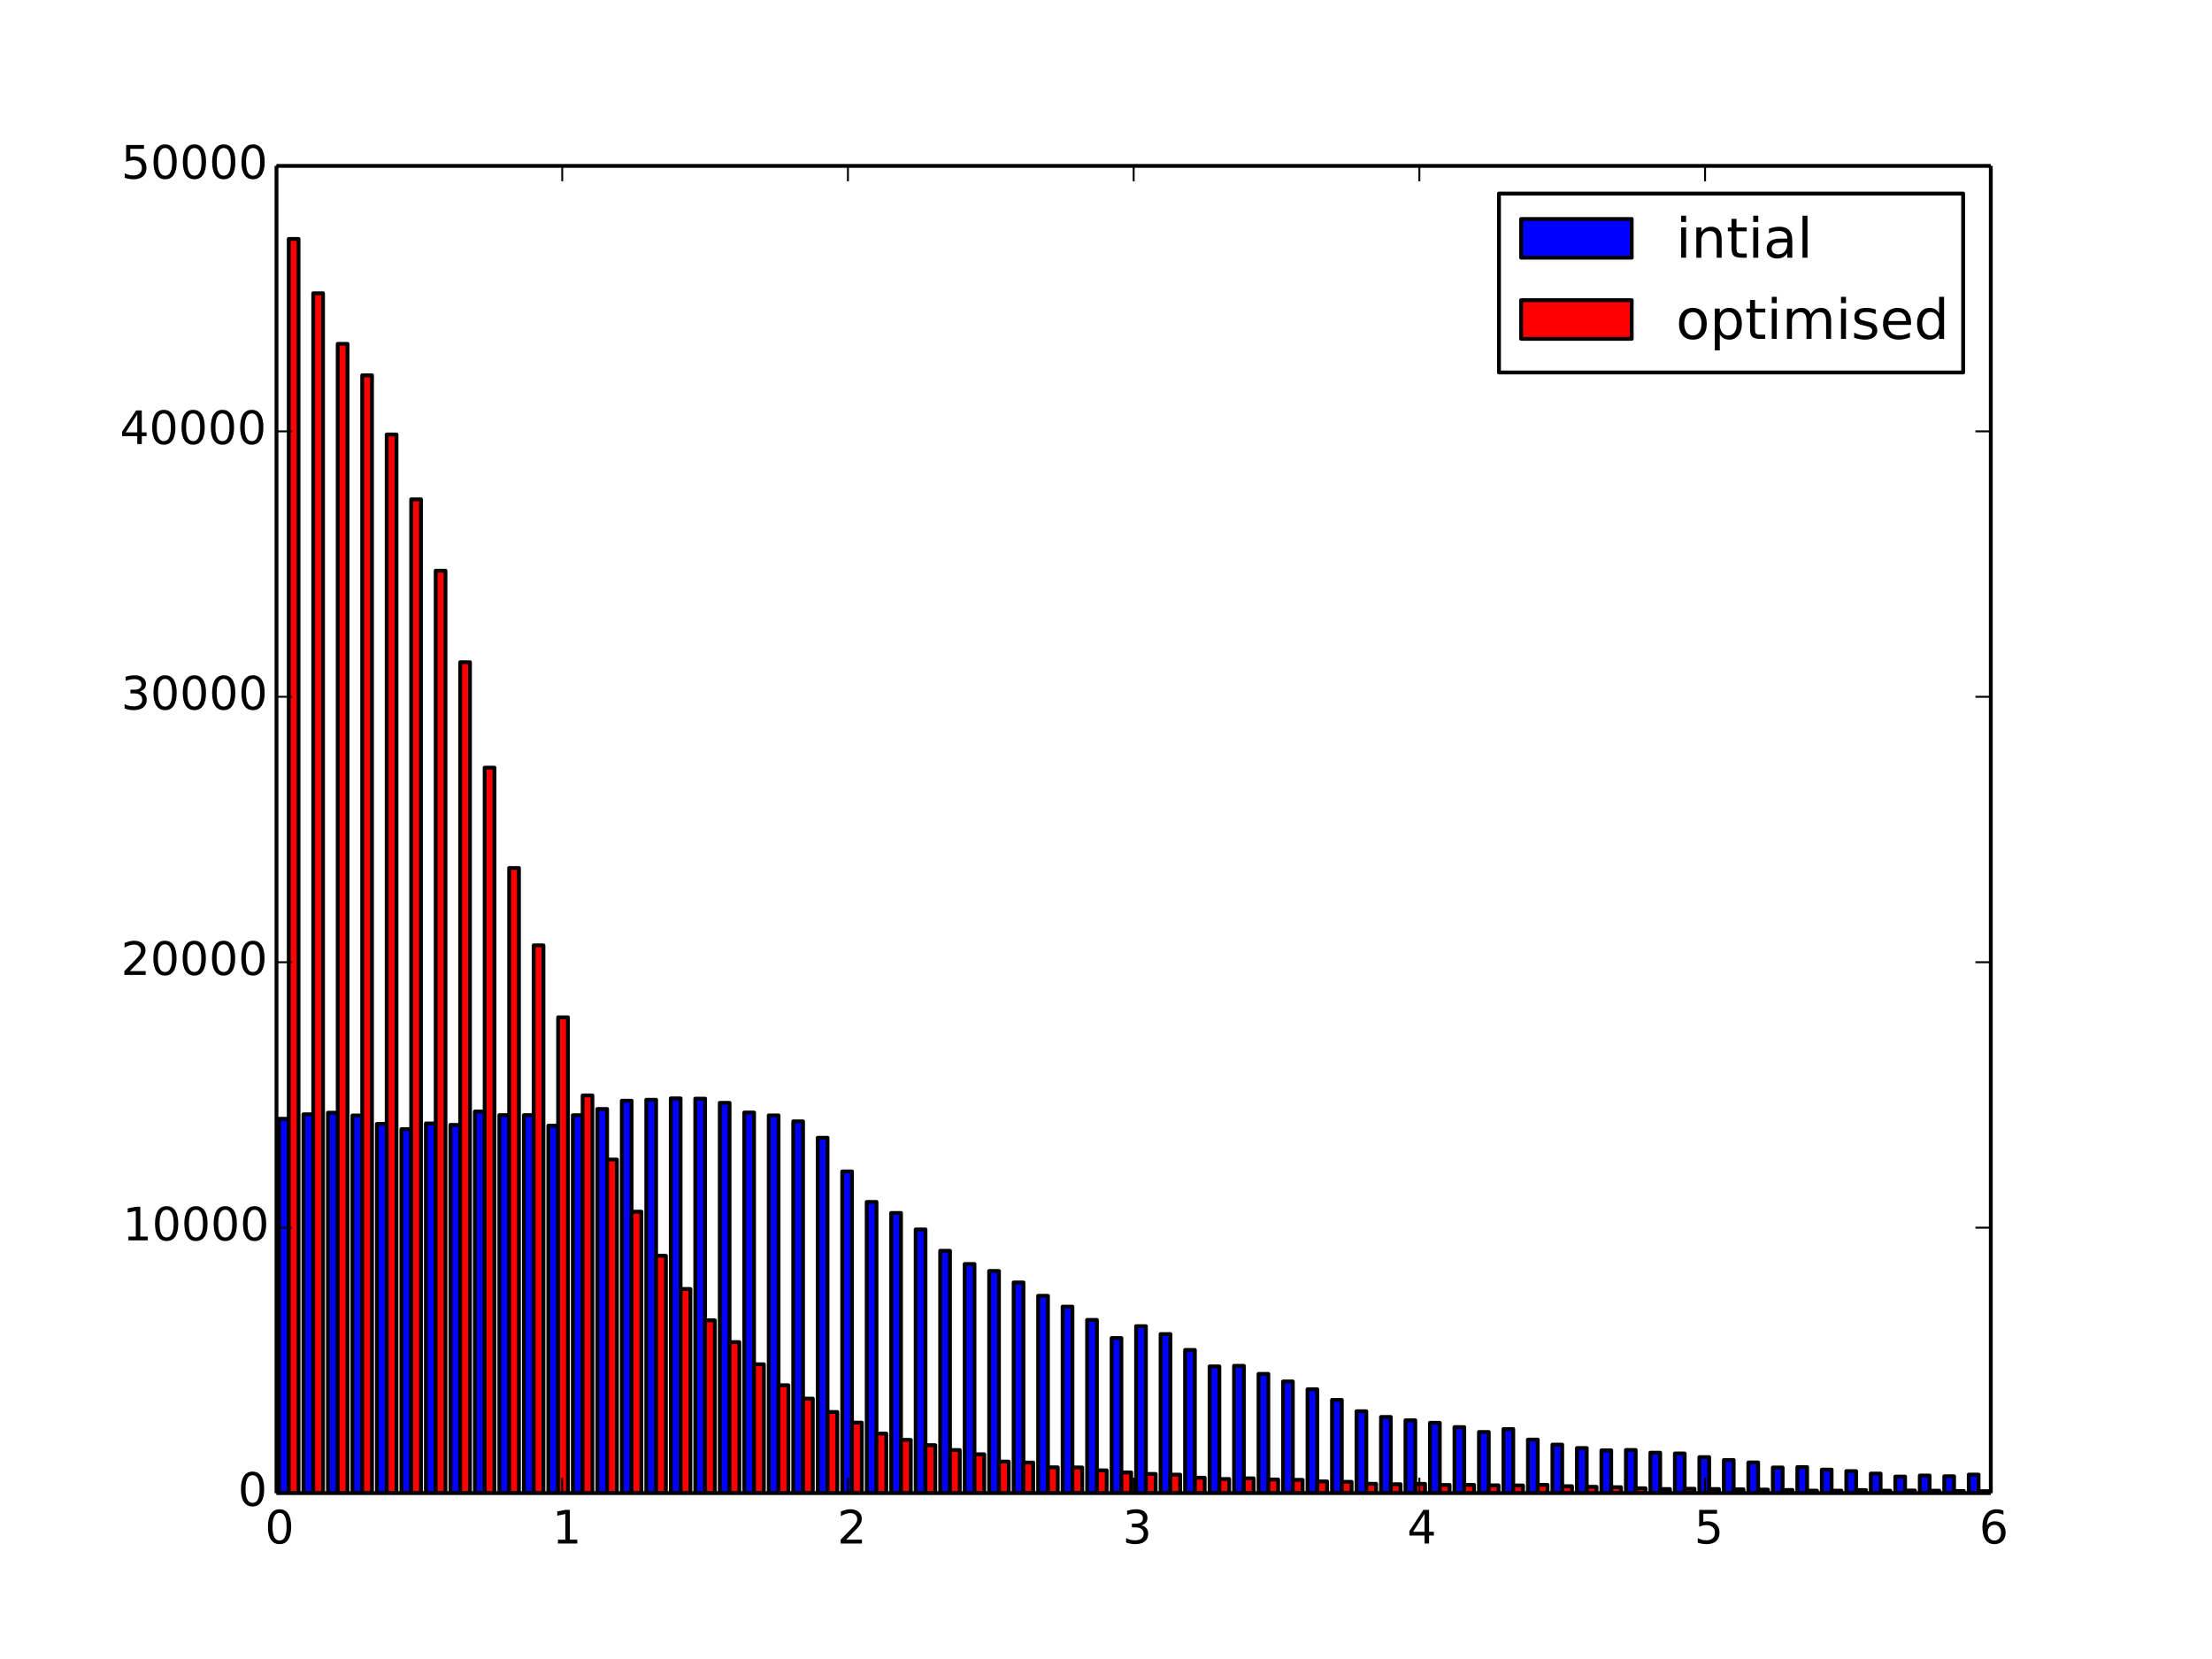 <?xml version="1.0" encoding="utf-8" standalone="no"?>
<!DOCTYPE svg PUBLIC "-//W3C//DTD SVG 1.1//EN"
  "http://www.w3.org/Graphics/SVG/1.1/DTD/svg11.dtd">
<!-- Created with matplotlib (http://matplotlib.org/) -->
<svg height="432pt" version="1.1" viewBox="0 0 576 432" width="576pt" xmlns="http://www.w3.org/2000/svg" xmlns:xlink="http://www.w3.org/1999/xlink">
 <defs>
  <style type="text/css">
*{stroke-linecap:butt;stroke-linejoin:round;}
  </style>
 </defs>
 <g id="figure_1">
  <g id="patch_1">
   <path d="
M0 432
L576 432
L576 0
L0 0
z
" style="fill:#ffffff;"/>
  </g>
  <g id="axes_1">
   <g id="patch_2">
    <path d="
M72 388.8
L518.4 388.8
L518.4 43.2
L72 43.2
z
" style="fill:#ffffff;"/>
   </g>
   <g id="patch_3">
    <path clip-path="url(#p7ff5b81e1d)" d="
M72.638 388.8
L75.189 388.8
L75.189 291.32
L72.638 291.32
z
" style="fill:#0000ff;stroke:#000000;"/>
   </g>
   <g id="patch_4">
    <path clip-path="url(#p7ff5b81e1d)" d="
M79.015 388.8
L81.566 388.8
L81.566 290.159
L79.015 290.159
z
" style="fill:#0000ff;stroke:#000000;"/>
   </g>
   <g id="patch_5">
    <path clip-path="url(#p7ff5b81e1d)" d="
M85.392 388.8
L87.943 388.8
L87.943 289.744
L85.392 289.744
z
" style="fill:#0000ff;stroke:#000000;"/>
   </g>
   <g id="patch_6">
    <path clip-path="url(#p7ff5b81e1d)" d="
M91.769 388.8
L94.32 388.8
L94.32 290.47
L91.769 290.47
z
" style="fill:#0000ff;stroke:#000000;"/>
   </g>
   <g id="patch_7">
    <path clip-path="url(#p7ff5b81e1d)" d="
M98.146 388.8
L100.697 388.8
L100.697 292.654
L98.146 292.654
z
" style="fill:#0000ff;stroke:#000000;"/>
   </g>
   <g id="patch_8">
    <path clip-path="url(#p7ff5b81e1d)" d="
M104.524 388.8
L107.074 388.8
L107.074 294.03
L104.524 294.03
z
" style="fill:#0000ff;stroke:#000000;"/>
   </g>
   <g id="patch_9">
    <path clip-path="url(#p7ff5b81e1d)" d="
M110.901 388.8
L113.452 388.8
L113.452 292.537
L110.901 292.537
z
" style="fill:#0000ff;stroke:#000000;"/>
   </g>
   <g id="patch_10">
    <path clip-path="url(#p7ff5b81e1d)" d="
M117.278 388.8
L119.829 388.8
L119.829 292.924
L117.278 292.924
z
" style="fill:#0000ff;stroke:#000000;"/>
   </g>
   <g id="patch_11">
    <path clip-path="url(#p7ff5b81e1d)" d="
M123.655 388.8
L126.206 388.8
L126.206 289.44
L123.655 289.44
z
" style="fill:#0000ff;stroke:#000000;"/>
   </g>
   <g id="patch_12">
    <path clip-path="url(#p7ff5b81e1d)" d="
M130.032 388.8
L132.583 388.8
L132.583 290.38
L130.032 290.38
z
" style="fill:#0000ff;stroke:#000000;"/>
   </g>
   <g id="patch_13">
    <path clip-path="url(#p7ff5b81e1d)" d="
M136.409 388.8
L138.96 388.8
L138.96 290.373
L136.409 290.373
z
" style="fill:#0000ff;stroke:#000000;"/>
   </g>
   <g id="patch_14">
    <path clip-path="url(#p7ff5b81e1d)" d="
M142.786 388.8
L145.337 388.8
L145.337 293.117
L142.786 293.117
z
" style="fill:#0000ff;stroke:#000000;"/>
   </g>
   <g id="patch_15">
    <path clip-path="url(#p7ff5b81e1d)" d="
M149.163 388.8
L151.714 388.8
L151.714 290.387
L149.163 290.387
z
" style="fill:#0000ff;stroke:#000000;"/>
   </g>
   <g id="patch_16">
    <path clip-path="url(#p7ff5b81e1d)" d="
M155.541 388.8
L158.091 388.8
L158.091 288.776
L155.541 288.776
z
" style="fill:#0000ff;stroke:#000000;"/>
   </g>
   <g id="patch_17">
    <path clip-path="url(#p7ff5b81e1d)" d="
M161.918 388.8
L164.469 388.8
L164.469 286.62
L161.918 286.62
z
" style="fill:#0000ff;stroke:#000000;"/>
   </g>
   <g id="patch_18">
    <path clip-path="url(#p7ff5b81e1d)" d="
M168.295 388.8
L170.846 388.8
L170.846 286.378
L168.295 286.378
z
" style="fill:#0000ff;stroke:#000000;"/>
   </g>
   <g id="patch_19">
    <path clip-path="url(#p7ff5b81e1d)" d="
M174.672 388.8
L177.223 388.8
L177.223 286.012
L174.672 286.012
z
" style="fill:#0000ff;stroke:#000000;"/>
   </g>
   <g id="patch_20">
    <path clip-path="url(#p7ff5b81e1d)" d="
M181.049 388.8
L183.6 388.8
L183.6 286.081
L181.049 286.081
z
" style="fill:#0000ff;stroke:#000000;"/>
   </g>
   <g id="patch_21">
    <path clip-path="url(#p7ff5b81e1d)" d="
M187.426 388.8
L189.977 388.8
L189.977 287.18
L187.426 287.18
z
" style="fill:#0000ff;stroke:#000000;"/>
   </g>
   <g id="patch_22">
    <path clip-path="url(#p7ff5b81e1d)" d="
M193.803 388.8
L196.354 388.8
L196.354 289.703
L193.803 289.703
z
" style="fill:#0000ff;stroke:#000000;"/>
   </g>
   <g id="patch_23">
    <path clip-path="url(#p7ff5b81e1d)" d="
M200.181 388.8
L202.731 388.8
L202.731 290.449
L200.181 290.449
z
" style="fill:#0000ff;stroke:#000000;"/>
   </g>
   <g id="patch_24">
    <path clip-path="url(#p7ff5b81e1d)" d="
M206.558 388.8
L209.109 388.8
L209.109 291.997
L206.558 291.997
z
" style="fill:#0000ff;stroke:#000000;"/>
   </g>
   <g id="patch_25">
    <path clip-path="url(#p7ff5b81e1d)" d="
M212.935 388.8
L215.486 388.8
L215.486 296.269
L212.935 296.269
z
" style="fill:#0000ff;stroke:#000000;"/>
   </g>
   <g id="patch_26">
    <path clip-path="url(#p7ff5b81e1d)" d="
M219.312 388.8
L221.863 388.8
L221.863 305.04
L219.312 305.04
z
" style="fill:#0000ff;stroke:#000000;"/>
   </g>
   <g id="patch_27">
    <path clip-path="url(#p7ff5b81e1d)" d="
M225.689 388.8
L228.24 388.8
L228.24 312.982
L225.689 312.982
z
" style="fill:#0000ff;stroke:#000000;"/>
   </g>
   <g id="patch_28">
    <path clip-path="url(#p7ff5b81e1d)" d="
M232.066 388.8
L234.617 388.8
L234.617 315.851
L232.066 315.851
z
" style="fill:#0000ff;stroke:#000000;"/>
   </g>
   <g id="patch_29">
    <path clip-path="url(#p7ff5b81e1d)" d="
M238.443 388.8
L240.994 388.8
L240.994 320.136
L238.443 320.136
z
" style="fill:#0000ff;stroke:#000000;"/>
   </g>
   <g id="patch_30">
    <path clip-path="url(#p7ff5b81e1d)" d="
M244.821 388.8
L247.371 388.8
L247.371 325.7
L244.821 325.7
z
" style="fill:#0000ff;stroke:#000000;"/>
   </g>
   <g id="patch_31">
    <path clip-path="url(#p7ff5b81e1d)" d="
M251.198 388.8
L253.749 388.8
L253.749 329.143
L251.198 329.143
z
" style="fill:#0000ff;stroke:#000000;"/>
   </g>
   <g id="patch_32">
    <path clip-path="url(#p7ff5b81e1d)" d="
M257.575 388.8
L260.126 388.8
L260.126 330.96
L257.575 330.96
z
" style="fill:#0000ff;stroke:#000000;"/>
   </g>
   <g id="patch_33">
    <path clip-path="url(#p7ff5b81e1d)" d="
M263.952 388.8
L266.503 388.8
L266.503 333.953
L263.952 333.953
z
" style="fill:#0000ff;stroke:#000000;"/>
   </g>
   <g id="patch_34">
    <path clip-path="url(#p7ff5b81e1d)" d="
M270.329 388.8
L272.88 388.8
L272.88 337.423
L270.329 337.423
z
" style="fill:#0000ff;stroke:#000000;"/>
   </g>
   <g id="patch_35">
    <path clip-path="url(#p7ff5b81e1d)" d="
M276.706 388.8
L279.257 388.8
L279.257 340.243
L276.706 340.243
z
" style="fill:#0000ff;stroke:#000000;"/>
   </g>
   <g id="patch_36">
    <path clip-path="url(#p7ff5b81e1d)" d="
M283.083 388.8
L285.634 388.8
L285.634 343.706
L283.083 343.706
z
" style="fill:#0000ff;stroke:#000000;"/>
   </g>
   <g id="patch_37">
    <path clip-path="url(#p7ff5b81e1d)" d="
M289.46 388.8
L292.011 388.8
L292.011 348.413
L289.46 348.413
z
" style="fill:#0000ff;stroke:#000000;"/>
   </g>
   <g id="patch_38">
    <path clip-path="url(#p7ff5b81e1d)" d="
M295.838 388.8
L298.388 388.8
L298.388 345.33
L295.838 345.33
z
" style="fill:#0000ff;stroke:#000000;"/>
   </g>
   <g id="patch_39">
    <path clip-path="url(#p7ff5b81e1d)" d="
M302.215 388.8
L304.766 388.8
L304.766 347.39
L302.215 347.39
z
" style="fill:#0000ff;stroke:#000000;"/>
   </g>
   <g id="patch_40">
    <path clip-path="url(#p7ff5b81e1d)" d="
M308.592 388.8
L311.143 388.8
L311.143 351.524
L308.592 351.524
z
" style="fill:#0000ff;stroke:#000000;"/>
   </g>
   <g id="patch_41">
    <path clip-path="url(#p7ff5b81e1d)" d="
M314.969 388.8
L317.52 388.8
L317.52 355.809
L314.969 355.809
z
" style="fill:#0000ff;stroke:#000000;"/>
   </g>
   <g id="patch_42">
    <path clip-path="url(#p7ff5b81e1d)" d="
M321.346 388.8
L323.897 388.8
L323.897 355.657
L321.346 355.657
z
" style="fill:#0000ff;stroke:#000000;"/>
   </g>
   <g id="patch_43">
    <path clip-path="url(#p7ff5b81e1d)" d="
M327.723 388.8
L330.274 388.8
L330.274 357.758
L327.723 357.758
z
" style="fill:#0000ff;stroke:#000000;"/>
   </g>
   <g id="patch_44">
    <path clip-path="url(#p7ff5b81e1d)" d="
M334.1 388.8
L336.651 388.8
L336.651 359.728
L334.1 359.728
z
" style="fill:#0000ff;stroke:#000000;"/>
   </g>
   <g id="patch_45">
    <path clip-path="url(#p7ff5b81e1d)" d="
M340.478 388.8
L343.028 388.8
L343.028 361.767
L340.478 361.767
z
" style="fill:#0000ff;stroke:#000000;"/>
   </g>
   <g id="patch_46">
    <path clip-path="url(#p7ff5b81e1d)" d="
M346.855 388.8
L349.406 388.8
L349.406 364.546
L346.855 364.546
z
" style="fill:#0000ff;stroke:#000000;"/>
   </g>
   <g id="patch_47">
    <path clip-path="url(#p7ff5b81e1d)" d="
M353.232 388.8
L355.783 388.8
L355.783 367.483
L353.232 367.483
z
" style="fill:#0000ff;stroke:#000000;"/>
   </g>
   <g id="patch_48">
    <path clip-path="url(#p7ff5b81e1d)" d="
M359.609 388.8
L362.16 388.8
L362.16 368.976
L359.609 368.976
z
" style="fill:#0000ff;stroke:#000000;"/>
   </g>
   <g id="patch_49">
    <path clip-path="url(#p7ff5b81e1d)" d="
M365.986 388.8
L368.537 388.8
L368.537 369.84
L365.986 369.84
z
" style="fill:#0000ff;stroke:#000000;"/>
   </g>
   <g id="patch_50">
    <path clip-path="url(#p7ff5b81e1d)" d="
M372.363 388.8
L374.914 388.8
L374.914 370.497
L372.363 370.497
z
" style="fill:#0000ff;stroke:#000000;"/>
   </g>
   <g id="patch_51">
    <path clip-path="url(#p7ff5b81e1d)" d="
M378.74 388.8
L381.291 388.8
L381.291 371.617
L378.74 371.617
z
" style="fill:#0000ff;stroke:#000000;"/>
   </g>
   <g id="patch_52">
    <path clip-path="url(#p7ff5b81e1d)" d="
M385.118 388.8
L387.668 388.8
L387.668 372.882
L385.118 372.882
z
" style="fill:#0000ff;stroke:#000000;"/>
   </g>
   <g id="patch_53">
    <path clip-path="url(#p7ff5b81e1d)" d="
M391.495 388.8
L394.046 388.8
L394.046 372.128
L391.495 372.128
z
" style="fill:#0000ff;stroke:#000000;"/>
   </g>
   <g id="patch_54">
    <path clip-path="url(#p7ff5b81e1d)" d="
M397.872 388.8
L400.423 388.8
L400.423 374.865
L397.872 374.865
z
" style="fill:#0000ff;stroke:#000000;"/>
   </g>
   <g id="patch_55">
    <path clip-path="url(#p7ff5b81e1d)" d="
M404.249 388.8
L406.8 388.8
L406.8 376.172
L404.249 376.172
z
" style="fill:#0000ff;stroke:#000000;"/>
   </g>
   <g id="patch_56">
    <path clip-path="url(#p7ff5b81e1d)" d="
M410.626 388.8
L413.177 388.8
L413.177 377.063
L410.626 377.063
z
" style="fill:#0000ff;stroke:#000000;"/>
   </g>
   <g id="patch_57">
    <path clip-path="url(#p7ff5b81e1d)" d="
M417.003 388.8
L419.554 388.8
L419.554 377.672
L417.003 377.672
z
" style="fill:#0000ff;stroke:#000000;"/>
   </g>
   <g id="patch_58">
    <path clip-path="url(#p7ff5b81e1d)" d="
M423.38 388.8
L425.931 388.8
L425.931 377.575
L423.38 377.575
z
" style="fill:#0000ff;stroke:#000000;"/>
   </g>
   <g id="patch_59">
    <path clip-path="url(#p7ff5b81e1d)" d="
M429.757 388.8
L432.308 388.8
L432.308 378.28
L429.757 378.28
z
" style="fill:#0000ff;stroke:#000000;"/>
   </g>
   <g id="patch_60">
    <path clip-path="url(#p7ff5b81e1d)" d="
M436.135 388.8
L438.685 388.8
L438.685 378.487
L436.135 378.487
z
" style="fill:#0000ff;stroke:#000000;"/>
   </g>
   <g id="patch_61">
    <path clip-path="url(#p7ff5b81e1d)" d="
M442.512 388.8
L445.063 388.8
L445.063 379.427
L442.512 379.427
z
" style="fill:#0000ff;stroke:#000000;"/>
   </g>
   <g id="patch_62">
    <path clip-path="url(#p7ff5b81e1d)" d="
M448.889 388.8
L451.44 388.8
L451.44 380.181
L448.889 380.181
z
" style="fill:#0000ff;stroke:#000000;"/>
   </g>
   <g id="patch_63">
    <path clip-path="url(#p7ff5b81e1d)" d="
M455.266 388.8
L457.817 388.8
L457.817 380.817
L455.266 380.817
z
" style="fill:#0000ff;stroke:#000000;"/>
   </g>
   <g id="patch_64">
    <path clip-path="url(#p7ff5b81e1d)" d="
M461.643 388.8
L464.194 388.8
L464.194 382.13
L461.643 382.13
z
" style="fill:#0000ff;stroke:#000000;"/>
   </g>
   <g id="patch_65">
    <path clip-path="url(#p7ff5b81e1d)" d="
M468.02 388.8
L470.571 388.8
L470.571 382.026
L468.02 382.026
z
" style="fill:#0000ff;stroke:#000000;"/>
   </g>
   <g id="patch_66">
    <path clip-path="url(#p7ff5b81e1d)" d="
M474.397 388.8
L476.948 388.8
L476.948 382.69
L474.397 382.69
z
" style="fill:#0000ff;stroke:#000000;"/>
   </g>
   <g id="patch_67">
    <path clip-path="url(#p7ff5b81e1d)" d="
M480.775 388.8
L483.325 388.8
L483.325 383.077
L480.775 383.077
z
" style="fill:#0000ff;stroke:#000000;"/>
   </g>
   <g id="patch_68">
    <path clip-path="url(#p7ff5b81e1d)" d="
M487.152 388.8
L489.703 388.8
L489.703 383.72
L487.152 383.72
z
" style="fill:#0000ff;stroke:#000000;"/>
   </g>
   <g id="patch_69">
    <path clip-path="url(#p7ff5b81e1d)" d="
M493.529 388.8
L496.08 388.8
L496.08 384.501
L493.529 384.501
z
" style="fill:#0000ff;stroke:#000000;"/>
   </g>
   <g id="patch_70">
    <path clip-path="url(#p7ff5b81e1d)" d="
M499.906 388.8
L502.457 388.8
L502.457 384.231
L499.906 384.231
z
" style="fill:#0000ff;stroke:#000000;"/>
   </g>
   <g id="patch_71">
    <path clip-path="url(#p7ff5b81e1d)" d="
M506.283 388.8
L508.834 388.8
L508.834 384.411
L506.283 384.411
z
" style="fill:#0000ff;stroke:#000000;"/>
   </g>
   <g id="patch_72">
    <path clip-path="url(#p7ff5b81e1d)" d="
M512.66 388.8
L515.211 388.8
L515.211 383.982
L512.66 383.982
z
" style="fill:#0000ff;stroke:#000000;"/>
   </g>
   <g id="patch_73">
    <path clip-path="url(#p7ff5b81e1d)" d="
M75.189 388.8
L77.74 388.8
L77.74 62.215
L75.189 62.215
z
" style="fill:#ff0000;stroke:#000000;"/>
   </g>
   <g id="patch_74">
    <path clip-path="url(#p7ff5b81e1d)" d="
M81.566 388.8
L84.117 388.8
L84.117 76.357
L81.566 76.357
z
" style="fill:#ff0000;stroke:#000000;"/>
   </g>
   <g id="patch_75">
    <path clip-path="url(#p7ff5b81e1d)" d="
M87.943 388.8
L90.494 388.8
L90.494 89.538
L87.943 89.538
z
" style="fill:#ff0000;stroke:#000000;"/>
   </g>
   <g id="patch_76">
    <path clip-path="url(#p7ff5b81e1d)" d="
M94.32 388.8
L96.871 388.8
L96.871 97.736
L94.32 97.736
z
" style="fill:#ff0000;stroke:#000000;"/>
   </g>
   <g id="patch_77">
    <path clip-path="url(#p7ff5b81e1d)" d="
M100.697 388.8
L103.248 388.8
L103.248 113.136
L100.697 113.136
z
" style="fill:#ff0000;stroke:#000000;"/>
   </g>
   <g id="patch_78">
    <path clip-path="url(#p7ff5b81e1d)" d="
M107.074 388.8
L109.625 388.8
L109.625 130.029
L107.074 130.029
z
" style="fill:#ff0000;stroke:#000000;"/>
   </g>
   <g id="patch_79">
    <path clip-path="url(#p7ff5b81e1d)" d="
M113.452 388.8
L116.002 388.8
L116.002 148.615
L113.452 148.615
z
" style="fill:#ff0000;stroke:#000000;"/>
   </g>
   <g id="patch_80">
    <path clip-path="url(#p7ff5b81e1d)" d="
M119.829 388.8
L122.379 388.8
L122.379 172.441
L119.829 172.441
z
" style="fill:#ff0000;stroke:#000000;"/>
   </g>
   <g id="patch_81">
    <path clip-path="url(#p7ff5b81e1d)" d="
M126.206 388.8
L128.757 388.8
L128.757 199.909
L126.206 199.909
z
" style="fill:#ff0000;stroke:#000000;"/>
   </g>
   <g id="patch_82">
    <path clip-path="url(#p7ff5b81e1d)" d="
M132.583 388.8
L135.134 388.8
L135.134 226.029
L132.583 226.029
z
" style="fill:#ff0000;stroke:#000000;"/>
   </g>
   <g id="patch_83">
    <path clip-path="url(#p7ff5b81e1d)" d="
M138.96 388.8
L141.511 388.8
L141.511 246.171
L138.96 246.171
z
" style="fill:#ff0000;stroke:#000000;"/>
   </g>
   <g id="patch_84">
    <path clip-path="url(#p7ff5b81e1d)" d="
M145.337 388.8
L147.888 388.8
L147.888 264.902
L145.337 264.902
z
" style="fill:#ff0000;stroke:#000000;"/>
   </g>
   <g id="patch_85">
    <path clip-path="url(#p7ff5b81e1d)" d="
M151.714 388.8
L154.265 388.8
L154.265 285.251
L151.714 285.251
z
" style="fill:#ff0000;stroke:#000000;"/>
   </g>
   <g id="patch_86">
    <path clip-path="url(#p7ff5b81e1d)" d="
M158.091 388.8
L160.642 388.8
L160.642 301.944
L158.091 301.944
z
" style="fill:#ff0000;stroke:#000000;"/>
   </g>
   <g id="patch_87">
    <path clip-path="url(#p7ff5b81e1d)" d="
M164.469 388.8
L167.019 388.8
L167.019 315.519
L164.469 315.519
z
" style="fill:#ff0000;stroke:#000000;"/>
   </g>
   <g id="patch_88">
    <path clip-path="url(#p7ff5b81e1d)" d="
M170.846 388.8
L173.397 388.8
L173.397 326.993
L170.846 326.993
z
" style="fill:#ff0000;stroke:#000000;"/>
   </g>
   <g id="patch_89">
    <path clip-path="url(#p7ff5b81e1d)" d="
M177.223 388.8
L179.774 388.8
L179.774 335.647
L177.223 335.647
z
" style="fill:#ff0000;stroke:#000000;"/>
   </g>
   <g id="patch_90">
    <path clip-path="url(#p7ff5b81e1d)" d="
M183.6 388.8
L186.151 388.8
L186.151 343.803
L183.6 343.803
z
" style="fill:#ff0000;stroke:#000000;"/>
   </g>
   <g id="patch_91">
    <path clip-path="url(#p7ff5b81e1d)" d="
M189.977 388.8
L192.528 388.8
L192.528 349.485
L189.977 349.485
z
" style="fill:#ff0000;stroke:#000000;"/>
   </g>
   <g id="patch_92">
    <path clip-path="url(#p7ff5b81e1d)" d="
M196.354 388.8
L198.905 388.8
L198.905 355.249
L196.354 355.249
z
" style="fill:#ff0000;stroke:#000000;"/>
   </g>
   <g id="patch_93">
    <path clip-path="url(#p7ff5b81e1d)" d="
M202.731 388.8
L205.282 388.8
L205.282 360.71
L202.731 360.71
z
" style="fill:#ff0000;stroke:#000000;"/>
   </g>
   <g id="patch_94">
    <path clip-path="url(#p7ff5b81e1d)" d="
M209.109 388.8
L211.659 388.8
L211.659 364.193
L209.109 364.193
z
" style="fill:#ff0000;stroke:#000000;"/>
   </g>
   <g id="patch_95">
    <path clip-path="url(#p7ff5b81e1d)" d="
M215.486 388.8
L218.037 388.8
L218.037 367.677
L215.486 367.677
z
" style="fill:#ff0000;stroke:#000000;"/>
   </g>
   <g id="patch_96">
    <path clip-path="url(#p7ff5b81e1d)" d="
M221.863 388.8
L224.414 388.8
L224.414 370.442
L221.863 370.442
z
" style="fill:#ff0000;stroke:#000000;"/>
   </g>
   <g id="patch_97">
    <path clip-path="url(#p7ff5b81e1d)" d="
M228.24 388.8
L230.791 388.8
L230.791 373.296
L228.24 373.296
z
" style="fill:#ff0000;stroke:#000000;"/>
   </g>
   <g id="patch_98">
    <path clip-path="url(#p7ff5b81e1d)" d="
M234.617 388.8
L237.168 388.8
L237.168 374.935
L234.617 374.935
z
" style="fill:#ff0000;stroke:#000000;"/>
   </g>
   <g id="patch_99">
    <path clip-path="url(#p7ff5b81e1d)" d="
M240.994 388.8
L243.545 388.8
L243.545 376.317
L240.994 376.317
z
" style="fill:#ff0000;stroke:#000000;"/>
   </g>
   <g id="patch_100">
    <path clip-path="url(#p7ff5b81e1d)" d="
M247.371 388.8
L249.922 388.8
L249.922 377.582
L247.371 377.582
z
" style="fill:#ff0000;stroke:#000000;"/>
   </g>
   <g id="patch_101">
    <path clip-path="url(#p7ff5b81e1d)" d="
M253.749 388.8
L256.299 388.8
L256.299 378.695
L253.749 378.695
z
" style="fill:#ff0000;stroke:#000000;"/>
   </g>
   <g id="patch_102">
    <path clip-path="url(#p7ff5b81e1d)" d="
M260.126 388.8
L262.676 388.8
L262.676 380.602
L260.126 380.602
z
" style="fill:#ff0000;stroke:#000000;"/>
   </g>
   <g id="patch_103">
    <path clip-path="url(#p7ff5b81e1d)" d="
M266.503 388.8
L269.054 388.8
L269.054 380.844
L266.503 380.844
z
" style="fill:#ff0000;stroke:#000000;"/>
   </g>
   <g id="patch_104">
    <path clip-path="url(#p7ff5b81e1d)" d="
M272.88 388.8
L275.431 388.8
L275.431 382.082
L272.88 382.082
z
" style="fill:#ff0000;stroke:#000000;"/>
   </g>
   <g id="patch_105">
    <path clip-path="url(#p7ff5b81e1d)" d="
M279.257 388.8
L281.808 388.8
L281.808 382.123
L279.257 382.123
z
" style="fill:#ff0000;stroke:#000000;"/>
   </g>
   <g id="patch_106">
    <path clip-path="url(#p7ff5b81e1d)" d="
M285.634 388.8
L288.185 388.8
L288.185 382.876
L285.634 382.876
z
" style="fill:#ff0000;stroke:#000000;"/>
   </g>
   <g id="patch_107">
    <path clip-path="url(#p7ff5b81e1d)" d="
M292.011 388.8
L294.562 388.8
L294.562 383.416
L292.011 383.416
z
" style="fill:#ff0000;stroke:#000000;"/>
   </g>
   <g id="patch_108">
    <path clip-path="url(#p7ff5b81e1d)" d="
M298.388 388.8
L300.939 388.8
L300.939 383.81
L298.388 383.81
z
" style="fill:#ff0000;stroke:#000000;"/>
   </g>
   <g id="patch_109">
    <path clip-path="url(#p7ff5b81e1d)" d="
M304.766 388.8
L307.316 388.8
L307.316 383.989
L304.766 383.989
z
" style="fill:#ff0000;stroke:#000000;"/>
   </g>
   <g id="patch_110">
    <path clip-path="url(#p7ff5b81e1d)" d="
M311.143 388.8
L313.694 388.8
L313.694 384.791
L311.143 384.791
z
" style="fill:#ff0000;stroke:#000000;"/>
   </g>
   <g id="patch_111">
    <path clip-path="url(#p7ff5b81e1d)" d="
M317.52 388.8
L320.071 388.8
L320.071 385.123
L317.52 385.123
z
" style="fill:#ff0000;stroke:#000000;"/>
   </g>
   <g id="patch_112">
    <path clip-path="url(#p7ff5b81e1d)" d="
M323.897 388.8
L326.448 388.8
L326.448 384.957
L323.897 384.957
z
" style="fill:#ff0000;stroke:#000000;"/>
   </g>
   <g id="patch_113">
    <path clip-path="url(#p7ff5b81e1d)" d="
M330.274 388.8
L332.825 388.8
L332.825 385.254
L330.274 385.254
z
" style="fill:#ff0000;stroke:#000000;"/>
   </g>
   <g id="patch_114">
    <path clip-path="url(#p7ff5b81e1d)" d="
M336.651 388.8
L339.202 388.8
L339.202 385.351
L336.651 385.351
z
" style="fill:#ff0000;stroke:#000000;"/>
   </g>
   <g id="patch_115">
    <path clip-path="url(#p7ff5b81e1d)" d="
M343.028 388.8
L345.579 388.8
L345.579 385.759
L343.028 385.759
z
" style="fill:#ff0000;stroke:#000000;"/>
   </g>
   <g id="patch_116">
    <path clip-path="url(#p7ff5b81e1d)" d="
M349.406 388.8
L351.956 388.8
L351.956 385.869
L349.406 385.869
z
" style="fill:#ff0000;stroke:#000000;"/>
   </g>
   <g id="patch_117">
    <path clip-path="url(#p7ff5b81e1d)" d="
M355.783 388.8
L358.334 388.8
L358.334 386.374
L355.783 386.374
z
" style="fill:#ff0000;stroke:#000000;"/>
   </g>
   <g id="patch_118">
    <path clip-path="url(#p7ff5b81e1d)" d="
M362.16 388.8
L364.711 388.8
L364.711 386.484
L362.16 386.484
z
" style="fill:#ff0000;stroke:#000000;"/>
   </g>
   <g id="patch_119">
    <path clip-path="url(#p7ff5b81e1d)" d="
M368.537 388.8
L371.088 388.8
L371.088 386.395
L368.537 386.395
z
" style="fill:#ff0000;stroke:#000000;"/>
   </g>
   <g id="patch_120">
    <path clip-path="url(#p7ff5b81e1d)" d="
M374.914 388.8
L377.465 388.8
L377.465 386.678
L374.914 386.678
z
" style="fill:#ff0000;stroke:#000000;"/>
   </g>
   <g id="patch_121">
    <path clip-path="url(#p7ff5b81e1d)" d="
M381.291 388.8
L383.842 388.8
L383.842 386.657
L381.291 386.657
z
" style="fill:#ff0000;stroke:#000000;"/>
   </g>
   <g id="patch_122">
    <path clip-path="url(#p7ff5b81e1d)" d="
M387.668 388.8
L390.219 388.8
L390.219 386.775
L387.668 386.775
z
" style="fill:#ff0000;stroke:#000000;"/>
   </g>
   <g id="patch_123">
    <path clip-path="url(#p7ff5b81e1d)" d="
M394.046 388.8
L396.596 388.8
L396.596 386.809
L394.046 386.809
z
" style="fill:#ff0000;stroke:#000000;"/>
   </g>
   <g id="patch_124">
    <path clip-path="url(#p7ff5b81e1d)" d="
M400.423 388.8
L402.973 388.8
L402.973 386.657
L400.423 386.657
z
" style="fill:#ff0000;stroke:#000000;"/>
   </g>
   <g id="patch_125">
    <path clip-path="url(#p7ff5b81e1d)" d="
M406.8 388.8
L409.351 388.8
L409.351 387.01
L406.8 387.01
z
" style="fill:#ff0000;stroke:#000000;"/>
   </g>
   <g id="patch_126">
    <path clip-path="url(#p7ff5b81e1d)" d="
M413.177 388.8
L415.728 388.8
L415.728 387.155
L413.177 387.155
z
" style="fill:#ff0000;stroke:#000000;"/>
   </g>
   <g id="patch_127">
    <path clip-path="url(#p7ff5b81e1d)" d="
M419.554 388.8
L422.105 388.8
L422.105 387.259
L419.554 387.259
z
" style="fill:#ff0000;stroke:#000000;"/>
   </g>
   <g id="patch_128">
    <path clip-path="url(#p7ff5b81e1d)" d="
M425.931 388.8
L428.482 388.8
L428.482 387.542
L425.931 387.542
z
" style="fill:#ff0000;stroke:#000000;"/>
   </g>
   <g id="patch_129">
    <path clip-path="url(#p7ff5b81e1d)" d="
M432.308 388.8
L434.859 388.8
L434.859 387.749
L432.308 387.749
z
" style="fill:#ff0000;stroke:#000000;"/>
   </g>
   <g id="patch_130">
    <path clip-path="url(#p7ff5b81e1d)" d="
M438.685 388.8
L441.236 388.8
L441.236 387.666
L438.685 387.666
z
" style="fill:#ff0000;stroke:#000000;"/>
   </g>
   <g id="patch_131">
    <path clip-path="url(#p7ff5b81e1d)" d="
M445.063 388.8
L447.613 388.8
L447.613 387.742
L445.063 387.742
z
" style="fill:#ff0000;stroke:#000000;"/>
   </g>
   <g id="patch_132">
    <path clip-path="url(#p7ff5b81e1d)" d="
M451.44 388.8
L453.991 388.8
L453.991 387.812
L451.44 387.812
z
" style="fill:#ff0000;stroke:#000000;"/>
   </g>
   <g id="patch_133">
    <path clip-path="url(#p7ff5b81e1d)" d="
M457.817 388.8
L460.368 388.8
L460.368 387.881
L457.817 387.881
z
" style="fill:#ff0000;stroke:#000000;"/>
   </g>
   <g id="patch_134">
    <path clip-path="url(#p7ff5b81e1d)" d="
M464.194 388.8
L466.745 388.8
L466.745 387.984
L464.194 387.984
z
" style="fill:#ff0000;stroke:#000000;"/>
   </g>
   <g id="patch_135">
    <path clip-path="url(#p7ff5b81e1d)" d="
M470.571 388.8
L473.122 388.8
L473.122 388.15
L470.571 388.15
z
" style="fill:#ff0000;stroke:#000000;"/>
   </g>
   <g id="patch_136">
    <path clip-path="url(#p7ff5b81e1d)" d="
M476.948 388.8
L479.499 388.8
L479.499 388.157
L476.948 388.157
z
" style="fill:#ff0000;stroke:#000000;"/>
   </g>
   <g id="patch_137">
    <path clip-path="url(#p7ff5b81e1d)" d="
M483.325 388.8
L485.876 388.8
L485.876 388.005
L483.325 388.005
z
" style="fill:#ff0000;stroke:#000000;"/>
   </g>
   <g id="patch_138">
    <path clip-path="url(#p7ff5b81e1d)" d="
M489.703 388.8
L492.253 388.8
L492.253 388.178
L489.703 388.178
z
" style="fill:#ff0000;stroke:#000000;"/>
   </g>
   <g id="patch_139">
    <path clip-path="url(#p7ff5b81e1d)" d="
M496.08 388.8
L498.631 388.8
L498.631 388.13
L496.08 388.13
z
" style="fill:#ff0000;stroke:#000000;"/>
   </g>
   <g id="patch_140">
    <path clip-path="url(#p7ff5b81e1d)" d="
M502.457 388.8
L505.008 388.8
L505.008 388.171
L502.457 388.171
z
" style="fill:#ff0000;stroke:#000000;"/>
   </g>
   <g id="patch_141">
    <path clip-path="url(#p7ff5b81e1d)" d="
M508.834 388.8
L511.385 388.8
L511.385 388.247
L508.834 388.247
z
" style="fill:#ff0000;stroke:#000000;"/>
   </g>
   <g id="patch_142">
    <path clip-path="url(#p7ff5b81e1d)" d="
M515.211 388.8
L517.762 388.8
L517.762 388.295
L515.211 388.295
z
" style="fill:#ff0000;stroke:#000000;"/>
   </g>
   <g id="matplotlib.axis_1">
    <g id="xtick_1">
     <g id="line2d_1">
      <defs>
       <path d="
M0 0
L0 -4" id="m93b0483c22" style="stroke:#000000;stroke-width:0.5;"/>
      </defs>
      <g>
       <use style="stroke:#000000;stroke-width:0.5;" x="72.0" xlink:href="#m93b0483c22" y="388.8"/>
      </g>
     </g>
     <g id="line2d_2">
      <defs>
       <path d="
M0 0
L0 4" id="m741efc42ff" style="stroke:#000000;stroke-width:0.5;"/>
      </defs>
      <g>
       <use style="stroke:#000000;stroke-width:0.5;" x="72.0" xlink:href="#m741efc42ff" y="43.2"/>
      </g>
     </g>
     <g id="text_1">
      <!-- 0 -->
      <defs>
       <path d="
M31.781 66.406
Q24.172 66.406 20.328 58.906
Q16.5 51.422 16.5 36.375
Q16.5 21.391 20.328 13.891
Q24.172 6.391 31.781 6.391
Q39.453 6.391 43.281 13.891
Q47.125 21.391 47.125 36.375
Q47.125 51.422 43.281 58.906
Q39.453 66.406 31.781 66.406
M31.781 74.219
Q44.047 74.219 50.516 64.516
Q56.984 54.828 56.984 36.375
Q56.984 17.969 50.516 8.266
Q44.047 -1.422 31.781 -1.422
Q19.531 -1.422 13.062 8.266
Q6.594 17.969 6.594 36.375
Q6.594 54.828 13.062 64.516
Q19.531 74.219 31.781 74.219" id="BitstreamVeraSans-Roman-30"/>
      </defs>
      <g transform="translate(68.977 401.918)scale(0.12 -0.12)">
       <use xlink:href="#BitstreamVeraSans-Roman-30"/>
      </g>
     </g>
    </g>
    <g id="xtick_2">
     <g id="line2d_3">
      <g>
       <use style="stroke:#000000;stroke-width:0.5;" x="146.4" xlink:href="#m93b0483c22" y="388.8"/>
      </g>
     </g>
     <g id="line2d_4">
      <g>
       <use style="stroke:#000000;stroke-width:0.5;" x="146.4" xlink:href="#m741efc42ff" y="43.2"/>
      </g>
     </g>
     <g id="text_2">
      <!-- 1 -->
      <defs>
       <path d="
M12.406 8.297
L28.516 8.297
L28.516 63.922
L10.984 60.406
L10.984 69.391
L28.422 72.906
L38.281 72.906
L38.281 8.297
L54.391 8.297
L54.391 0
L12.406 0
z
" id="BitstreamVeraSans-Roman-31"/>
      </defs>
      <g transform="translate(143.796 401.918)scale(0.12 -0.12)">
       <use xlink:href="#BitstreamVeraSans-Roman-31"/>
      </g>
     </g>
    </g>
    <g id="xtick_3">
     <g id="line2d_5">
      <g>
       <use style="stroke:#000000;stroke-width:0.5;" x="220.8" xlink:href="#m93b0483c22" y="388.8"/>
      </g>
     </g>
     <g id="line2d_6">
      <g>
       <use style="stroke:#000000;stroke-width:0.5;" x="220.8" xlink:href="#m741efc42ff" y="43.2"/>
      </g>
     </g>
     <g id="text_3">
      <!-- 2 -->
      <defs>
       <path d="
M19.188 8.297
L53.609 8.297
L53.609 0
L7.328 0
L7.328 8.297
Q12.938 14.109 22.625 23.891
Q32.328 33.688 34.812 36.531
Q39.547 41.844 41.422 45.531
Q43.312 49.219 43.312 52.781
Q43.312 58.594 39.234 62.25
Q35.156 65.922 28.609 65.922
Q23.969 65.922 18.812 64.312
Q13.672 62.703 7.812 59.422
L7.812 69.391
Q13.766 71.781 18.938 73
Q24.125 74.219 28.422 74.219
Q39.75 74.219 46.484 68.547
Q53.219 62.891 53.219 53.422
Q53.219 48.922 51.531 44.891
Q49.859 40.875 45.406 35.406
Q44.188 33.984 37.641 27.219
Q31.109 20.453 19.188 8.297" id="BitstreamVeraSans-Roman-32"/>
      </defs>
      <g transform="translate(218.023 401.918)scale(0.12 -0.12)">
       <use xlink:href="#BitstreamVeraSans-Roman-32"/>
      </g>
     </g>
    </g>
    <g id="xtick_4">
     <g id="line2d_7">
      <g>
       <use style="stroke:#000000;stroke-width:0.5;" x="295.2" xlink:href="#m93b0483c22" y="388.8"/>
      </g>
     </g>
     <g id="line2d_8">
      <g>
       <use style="stroke:#000000;stroke-width:0.5;" x="295.2" xlink:href="#m741efc42ff" y="43.2"/>
      </g>
     </g>
     <g id="text_4">
      <!-- 3 -->
      <defs>
       <path d="
M40.578 39.312
Q47.656 37.797 51.625 33
Q55.609 28.219 55.609 21.188
Q55.609 10.406 48.188 4.484
Q40.766 -1.422 27.094 -1.422
Q22.516 -1.422 17.656 -0.516
Q12.797 0.391 7.625 2.203
L7.625 11.719
Q11.719 9.328 16.594 8.109
Q21.484 6.891 26.812 6.891
Q36.078 6.891 40.938 10.547
Q45.797 14.203 45.797 21.188
Q45.797 27.641 41.281 31.266
Q36.766 34.906 28.719 34.906
L20.219 34.906
L20.219 43.016
L29.109 43.016
Q36.375 43.016 40.234 45.922
Q44.094 48.828 44.094 54.297
Q44.094 59.906 40.109 62.906
Q36.141 65.922 28.719 65.922
Q24.656 65.922 20.016 65.031
Q15.375 64.156 9.812 62.312
L9.812 71.094
Q15.438 72.656 20.344 73.438
Q25.25 74.219 29.594 74.219
Q40.828 74.219 47.359 69.109
Q53.906 64.016 53.906 55.328
Q53.906 49.266 50.438 45.094
Q46.969 40.922 40.578 39.312" id="BitstreamVeraSans-Roman-33"/>
      </defs>
      <g transform="translate(292.321 401.918)scale(0.12 -0.12)">
       <use xlink:href="#BitstreamVeraSans-Roman-33"/>
      </g>
     </g>
    </g>
    <g id="xtick_5">
     <g id="line2d_9">
      <g>
       <use style="stroke:#000000;stroke-width:0.5;" x="369.6" xlink:href="#m93b0483c22" y="388.8"/>
      </g>
     </g>
     <g id="line2d_10">
      <g>
       <use style="stroke:#000000;stroke-width:0.5;" x="369.6" xlink:href="#m741efc42ff" y="43.2"/>
      </g>
     </g>
     <g id="text_5">
      <!-- 4 -->
      <defs>
       <path d="
M37.797 64.312
L12.891 25.391
L37.797 25.391
z

M35.203 72.906
L47.609 72.906
L47.609 25.391
L58.016 25.391
L58.016 17.188
L47.609 17.188
L47.609 0
L37.797 0
L37.797 17.188
L4.891 17.188
L4.891 26.703
z
" id="BitstreamVeraSans-Roman-34"/>
      </defs>
      <g transform="translate(366.413 401.918)scale(0.12 -0.12)">
       <use xlink:href="#BitstreamVeraSans-Roman-34"/>
      </g>
     </g>
    </g>
    <g id="xtick_6">
     <g id="line2d_11">
      <g>
       <use style="stroke:#000000;stroke-width:0.5;" x="444.0" xlink:href="#m93b0483c22" y="388.8"/>
      </g>
     </g>
     <g id="line2d_12">
      <g>
       <use style="stroke:#000000;stroke-width:0.5;" x="444.0" xlink:href="#m741efc42ff" y="43.2"/>
      </g>
     </g>
     <g id="text_6">
      <!-- 5 -->
      <defs>
       <path d="
M10.797 72.906
L49.516 72.906
L49.516 64.594
L19.828 64.594
L19.828 46.734
Q21.969 47.469 24.109 47.828
Q26.266 48.188 28.422 48.188
Q40.625 48.188 47.75 41.5
Q54.891 34.812 54.891 23.391
Q54.891 11.625 47.562 5.094
Q40.234 -1.422 26.906 -1.422
Q22.312 -1.422 17.547 -0.641
Q12.797 0.141 7.719 1.703
L7.719 11.625
Q12.109 9.234 16.797 8.062
Q21.484 6.891 26.703 6.891
Q35.156 6.891 40.078 11.328
Q45.016 15.766 45.016 23.391
Q45.016 31 40.078 35.438
Q35.156 39.891 26.703 39.891
Q22.75 39.891 18.812 39.016
Q14.891 38.141 10.797 36.281
z
" id="BitstreamVeraSans-Roman-35"/>
      </defs>
      <g transform="translate(441.17 401.918)scale(0.12 -0.12)">
       <use xlink:href="#BitstreamVeraSans-Roman-35"/>
      </g>
     </g>
    </g>
    <g id="xtick_7">
     <g id="line2d_13">
      <g>
       <use style="stroke:#000000;stroke-width:0.5;" x="518.4" xlink:href="#m93b0483c22" y="388.8"/>
      </g>
     </g>
     <g id="line2d_14">
      <g>
       <use style="stroke:#000000;stroke-width:0.5;" x="518.4" xlink:href="#m741efc42ff" y="43.2"/>
      </g>
     </g>
     <g id="text_7">
      <!-- 6 -->
      <defs>
       <path d="
M33.016 40.375
Q26.375 40.375 22.484 35.828
Q18.609 31.297 18.609 23.391
Q18.609 15.531 22.484 10.953
Q26.375 6.391 33.016 6.391
Q39.656 6.391 43.531 10.953
Q47.406 15.531 47.406 23.391
Q47.406 31.297 43.531 35.828
Q39.656 40.375 33.016 40.375
M52.594 71.297
L52.594 62.312
Q48.875 64.062 45.094 64.984
Q41.312 65.922 37.594 65.922
Q27.828 65.922 22.672 59.328
Q17.531 52.734 16.797 39.406
Q19.672 43.656 24.016 45.922
Q28.375 48.188 33.594 48.188
Q44.578 48.188 50.953 41.516
Q57.328 34.859 57.328 23.391
Q57.328 12.156 50.688 5.359
Q44.047 -1.422 33.016 -1.422
Q20.359 -1.422 13.672 8.266
Q6.984 17.969 6.984 36.375
Q6.984 53.656 15.188 63.938
Q23.391 74.219 37.203 74.219
Q40.922 74.219 44.703 73.484
Q48.484 72.75 52.594 71.297" id="BitstreamVeraSans-Roman-36"/>
      </defs>
      <g transform="translate(515.379 401.918)scale(0.12 -0.12)">
       <use xlink:href="#BitstreamVeraSans-Roman-36"/>
      </g>
     </g>
    </g>
   </g>
   <g id="matplotlib.axis_2">
    <g id="ytick_1">
     <g id="line2d_15">
      <defs>
       <path d="
M0 0
L4 0" id="m728421d6d4" style="stroke:#000000;stroke-width:0.5;"/>
      </defs>
      <g>
       <use style="stroke:#000000;stroke-width:0.5;" x="72.0" xlink:href="#m728421d6d4" y="388.8"/>
      </g>
     </g>
     <g id="line2d_16">
      <defs>
       <path d="
M0 0
L-4 0" id="mcb0005524f" style="stroke:#000000;stroke-width:0.5;"/>
      </defs>
      <g>
       <use style="stroke:#000000;stroke-width:0.5;" x="518.4" xlink:href="#mcb0005524f" y="388.8"/>
      </g>
     </g>
     <g id="text_8">
      <!-- 0 -->
      <g transform="translate(61.953 392.111)scale(0.12 -0.12)">
       <use xlink:href="#BitstreamVeraSans-Roman-30"/>
      </g>
     </g>
    </g>
    <g id="ytick_2">
     <g id="line2d_17">
      <g>
       <use style="stroke:#000000;stroke-width:0.5;" x="72.0" xlink:href="#m728421d6d4" y="319.68"/>
      </g>
     </g>
     <g id="line2d_18">
      <g>
       <use style="stroke:#000000;stroke-width:0.5;" x="518.4" xlink:href="#mcb0005524f" y="319.68"/>
      </g>
     </g>
     <g id="text_9">
      <!-- 10000 -->
      <g transform="translate(31.94 322.991)scale(0.12 -0.12)">
       <use xlink:href="#BitstreamVeraSans-Roman-31"/>
       <use x="63.623" xlink:href="#BitstreamVeraSans-Roman-30"/>
       <use x="127.246" xlink:href="#BitstreamVeraSans-Roman-30"/>
       <use x="190.869" xlink:href="#BitstreamVeraSans-Roman-30"/>
       <use x="254.492" xlink:href="#BitstreamVeraSans-Roman-30"/>
      </g>
     </g>
    </g>
    <g id="ytick_3">
     <g id="line2d_19">
      <g>
       <use style="stroke:#000000;stroke-width:0.5;" x="72.0" xlink:href="#m728421d6d4" y="250.56"/>
      </g>
     </g>
     <g id="line2d_20">
      <g>
       <use style="stroke:#000000;stroke-width:0.5;" x="518.4" xlink:href="#mcb0005524f" y="250.56"/>
      </g>
     </g>
     <g id="text_10">
      <!-- 20000 -->
      <g transform="translate(31.501 253.871)scale(0.12 -0.12)">
       <use xlink:href="#BitstreamVeraSans-Roman-32"/>
       <use x="63.623" xlink:href="#BitstreamVeraSans-Roman-30"/>
       <use x="127.246" xlink:href="#BitstreamVeraSans-Roman-30"/>
       <use x="190.869" xlink:href="#BitstreamVeraSans-Roman-30"/>
       <use x="254.492" xlink:href="#BitstreamVeraSans-Roman-30"/>
      </g>
     </g>
    </g>
    <g id="ytick_4">
     <g id="line2d_21">
      <g>
       <use style="stroke:#000000;stroke-width:0.5;" x="72.0" xlink:href="#m728421d6d4" y="181.44"/>
      </g>
     </g>
     <g id="line2d_22">
      <g>
       <use style="stroke:#000000;stroke-width:0.5;" x="518.4" xlink:href="#mcb0005524f" y="181.44"/>
      </g>
     </g>
     <g id="text_11">
      <!-- 30000 -->
      <g transform="translate(31.537 184.751)scale(0.12 -0.12)">
       <use xlink:href="#BitstreamVeraSans-Roman-33"/>
       <use x="63.623" xlink:href="#BitstreamVeraSans-Roman-30"/>
       <use x="127.246" xlink:href="#BitstreamVeraSans-Roman-30"/>
       <use x="190.869" xlink:href="#BitstreamVeraSans-Roman-30"/>
       <use x="254.492" xlink:href="#BitstreamVeraSans-Roman-30"/>
      </g>
     </g>
    </g>
    <g id="ytick_5">
     <g id="line2d_23">
      <g>
       <use style="stroke:#000000;stroke-width:0.5;" x="72.0" xlink:href="#m728421d6d4" y="112.32"/>
      </g>
     </g>
     <g id="line2d_24">
      <g>
       <use style="stroke:#000000;stroke-width:0.5;" x="518.4" xlink:href="#mcb0005524f" y="112.32"/>
      </g>
     </g>
     <g id="text_12">
      <!-- 40000 -->
      <g transform="translate(31.209 115.631)scale(0.12 -0.12)">
       <use xlink:href="#BitstreamVeraSans-Roman-34"/>
       <use x="63.623" xlink:href="#BitstreamVeraSans-Roman-30"/>
       <use x="127.246" xlink:href="#BitstreamVeraSans-Roman-30"/>
       <use x="190.869" xlink:href="#BitstreamVeraSans-Roman-30"/>
       <use x="254.492" xlink:href="#BitstreamVeraSans-Roman-30"/>
      </g>
     </g>
    </g>
    <g id="ytick_6">
     <g id="line2d_25">
      <g>
       <use style="stroke:#000000;stroke-width:0.5;" x="72.0" xlink:href="#m728421d6d4" y="43.2"/>
      </g>
     </g>
     <g id="line2d_26">
      <g>
       <use style="stroke:#000000;stroke-width:0.5;" x="518.4" xlink:href="#mcb0005524f" y="43.2"/>
      </g>
     </g>
     <g id="text_13">
      <!-- 50000 -->
      <g transform="translate(31.548 46.511)scale(0.12 -0.12)">
       <use xlink:href="#BitstreamVeraSans-Roman-35"/>
       <use x="63.623" xlink:href="#BitstreamVeraSans-Roman-30"/>
       <use x="127.246" xlink:href="#BitstreamVeraSans-Roman-30"/>
       <use x="190.869" xlink:href="#BitstreamVeraSans-Roman-30"/>
       <use x="254.492" xlink:href="#BitstreamVeraSans-Roman-30"/>
      </g>
     </g>
    </g>
   </g>
   <g id="patch_143">
    <path d="
M72 43.2
L518.4 43.2" style="fill:none;stroke:#000000;"/>
   </g>
   <g id="patch_144">
    <path d="
M518.4 388.8
L518.4 43.2" style="fill:none;stroke:#000000;"/>
   </g>
   <g id="patch_145">
    <path d="
M72 388.8
L518.4 388.8" style="fill:none;stroke:#000000;"/>
   </g>
   <g id="patch_146">
    <path d="
M72 388.8
L72 43.2" style="fill:none;stroke:#000000;"/>
   </g>
   <g id="legend_1">
    <g id="patch_147">
     <path d="
M390.334 96.993
L511.2 96.993
L511.2 50.4
L390.334 50.4
L390.334 96.993
z
" style="fill:#ffffff;stroke:#000000;"/>
    </g>
    <g id="patch_148">
     <path d="
M396.094 67.102
L424.894 67.102
L424.894 57.022
L396.094 57.022
z
" style="fill:#0000ff;stroke:#000000;"/>
    </g>
    <g id="text_14">
     <!-- intial -->
     <defs>
      <path d="
M54.891 33.016
L54.891 0
L45.906 0
L45.906 32.719
Q45.906 40.484 42.875 44.328
Q39.844 48.188 33.797 48.188
Q26.516 48.188 22.312 43.547
Q18.109 38.922 18.109 30.906
L18.109 0
L9.078 0
L9.078 54.688
L18.109 54.688
L18.109 46.188
Q21.344 51.125 25.703 53.562
Q30.078 56 35.797 56
Q45.219 56 50.047 50.172
Q54.891 44.344 54.891 33.016" id="BitstreamVeraSans-Roman-6e"/>
      <path d="
M34.281 27.484
Q23.391 27.484 19.188 25
Q14.984 22.516 14.984 16.5
Q14.984 11.719 18.141 8.906
Q21.297 6.109 26.703 6.109
Q34.188 6.109 38.703 11.406
Q43.219 16.703 43.219 25.484
L43.219 27.484
z

M52.203 31.203
L52.203 0
L43.219 0
L43.219 8.297
Q40.141 3.328 35.547 0.953
Q30.953 -1.422 24.312 -1.422
Q15.922 -1.422 10.953 3.297
Q6 8.016 6 15.922
Q6 25.141 12.172 29.828
Q18.359 34.516 30.609 34.516
L43.219 34.516
L43.219 35.406
Q43.219 41.609 39.141 45
Q35.062 48.391 27.688 48.391
Q23 48.391 18.547 47.266
Q14.109 46.141 10.016 43.891
L10.016 52.203
Q14.938 54.109 19.578 55.047
Q24.219 56 28.609 56
Q40.484 56 46.344 49.844
Q52.203 43.703 52.203 31.203" id="BitstreamVeraSans-Roman-61"/>
      <path d="
M18.312 70.219
L18.312 54.688
L36.812 54.688
L36.812 47.703
L18.312 47.703
L18.312 18.016
Q18.312 11.328 20.141 9.422
Q21.969 7.516 27.594 7.516
L36.812 7.516
L36.812 0
L27.594 0
Q17.188 0 13.234 3.875
Q9.281 7.766 9.281 18.016
L9.281 47.703
L2.688 47.703
L2.688 54.688
L9.281 54.688
L9.281 70.219
z
" id="BitstreamVeraSans-Roman-74"/>
      <path d="
M9.422 54.688
L18.406 54.688
L18.406 0
L9.422 0
z

M9.422 75.984
L18.406 75.984
L18.406 64.594
L9.422 64.594
z
" id="BitstreamVeraSans-Roman-69"/>
      <path d="
M9.422 75.984
L18.406 75.984
L18.406 0
L9.422 0
z
" id="BitstreamVeraSans-Roman-6c"/>
     </defs>
     <g transform="translate(436.414 67.102)scale(0.144 -0.144)">
      <use xlink:href="#BitstreamVeraSans-Roman-69"/>
      <use x="27.783" xlink:href="#BitstreamVeraSans-Roman-6e"/>
      <use x="91.162" xlink:href="#BitstreamVeraSans-Roman-74"/>
      <use x="130.371" xlink:href="#BitstreamVeraSans-Roman-69"/>
      <use x="158.154" xlink:href="#BitstreamVeraSans-Roman-61"/>
      <use x="219.434" xlink:href="#BitstreamVeraSans-Roman-6c"/>
     </g>
    </g>
    <g id="patch_149">
     <path d="
M396.094 88.238
L424.894 88.238
L424.894 78.158
L396.094 78.158
z
" style="fill:#ff0000;stroke:#000000;"/>
    </g>
    <g id="text_15">
     <!-- optimised -->
     <defs>
      <path d="
M52 44.188
Q55.375 50.25 60.062 53.125
Q64.75 56 71.094 56
Q79.641 56 84.281 50.016
Q88.922 44.047 88.922 33.016
L88.922 0
L79.891 0
L79.891 32.719
Q79.891 40.578 77.094 44.375
Q74.312 48.188 68.609 48.188
Q61.625 48.188 57.562 43.547
Q53.516 38.922 53.516 30.906
L53.516 0
L44.484 0
L44.484 32.719
Q44.484 40.625 41.703 44.406
Q38.922 48.188 33.109 48.188
Q26.219 48.188 22.156 43.531
Q18.109 38.875 18.109 30.906
L18.109 0
L9.078 0
L9.078 54.688
L18.109 54.688
L18.109 46.188
Q21.188 51.219 25.484 53.609
Q29.781 56 35.688 56
Q41.656 56 45.828 52.969
Q50 49.953 52 44.188" id="BitstreamVeraSans-Roman-6d"/>
      <path d="
M30.609 48.391
Q23.391 48.391 19.188 42.75
Q14.984 37.109 14.984 27.297
Q14.984 17.484 19.156 11.844
Q23.344 6.203 30.609 6.203
Q37.797 6.203 41.984 11.859
Q46.188 17.531 46.188 27.297
Q46.188 37.016 41.984 42.703
Q37.797 48.391 30.609 48.391
M30.609 56
Q42.328 56 49.016 48.375
Q55.719 40.766 55.719 27.297
Q55.719 13.875 49.016 6.219
Q42.328 -1.422 30.609 -1.422
Q18.844 -1.422 12.172 6.219
Q5.516 13.875 5.516 27.297
Q5.516 40.766 12.172 48.375
Q18.844 56 30.609 56" id="BitstreamVeraSans-Roman-6f"/>
      <path d="
M56.203 29.594
L56.203 25.203
L14.891 25.203
Q15.484 15.922 20.484 11.062
Q25.484 6.203 34.422 6.203
Q39.594 6.203 44.453 7.469
Q49.312 8.734 54.109 11.281
L54.109 2.781
Q49.266 0.734 44.188 -0.344
Q39.109 -1.422 33.891 -1.422
Q20.797 -1.422 13.156 6.188
Q5.516 13.812 5.516 26.812
Q5.516 40.234 12.766 48.109
Q20.016 56 32.328 56
Q43.359 56 49.781 48.891
Q56.203 41.797 56.203 29.594
M47.219 32.234
Q47.125 39.594 43.094 43.984
Q39.062 48.391 32.422 48.391
Q24.906 48.391 20.391 44.141
Q15.875 39.891 15.188 32.172
z
" id="BitstreamVeraSans-Roman-65"/>
      <path d="
M45.406 46.391
L45.406 75.984
L54.391 75.984
L54.391 0
L45.406 0
L45.406 8.203
Q42.578 3.328 38.25 0.953
Q33.938 -1.422 27.875 -1.422
Q17.969 -1.422 11.734 6.484
Q5.516 14.406 5.516 27.297
Q5.516 40.188 11.734 48.094
Q17.969 56 27.875 56
Q33.938 56 38.25 53.625
Q42.578 51.266 45.406 46.391
M14.797 27.297
Q14.797 17.391 18.875 11.75
Q22.953 6.109 30.078 6.109
Q37.203 6.109 41.297 11.75
Q45.406 17.391 45.406 27.297
Q45.406 37.203 41.297 42.844
Q37.203 48.484 30.078 48.484
Q22.953 48.484 18.875 42.844
Q14.797 37.203 14.797 27.297" id="BitstreamVeraSans-Roman-64"/>
      <path d="
M44.281 53.078
L44.281 44.578
Q40.484 46.531 36.375 47.5
Q32.281 48.484 27.875 48.484
Q21.188 48.484 17.844 46.438
Q14.5 44.391 14.5 40.281
Q14.5 37.156 16.891 35.375
Q19.281 33.594 26.516 31.984
L29.594 31.297
Q39.156 29.25 43.188 25.516
Q47.219 21.781 47.219 15.094
Q47.219 7.469 41.188 3.016
Q35.156 -1.422 24.609 -1.422
Q20.219 -1.422 15.453 -0.562
Q10.688 0.297 5.422 2
L5.422 11.281
Q10.406 8.688 15.234 7.391
Q20.062 6.109 24.812 6.109
Q31.156 6.109 34.562 8.281
Q37.984 10.453 37.984 14.406
Q37.984 18.062 35.516 20.016
Q33.062 21.969 24.703 23.781
L21.578 24.516
Q13.234 26.266 9.516 29.906
Q5.812 33.547 5.812 39.891
Q5.812 47.609 11.281 51.797
Q16.75 56 26.812 56
Q31.781 56 36.172 55.266
Q40.578 54.547 44.281 53.078" id="BitstreamVeraSans-Roman-73"/>
      <path d="
M18.109 8.203
L18.109 -20.797
L9.078 -20.797
L9.078 54.688
L18.109 54.688
L18.109 46.391
Q20.953 51.266 25.266 53.625
Q29.594 56 35.594 56
Q45.562 56 51.781 48.094
Q58.016 40.188 58.016 27.297
Q58.016 14.406 51.781 6.484
Q45.562 -1.422 35.594 -1.422
Q29.594 -1.422 25.266 0.953
Q20.953 3.328 18.109 8.203
M48.688 27.297
Q48.688 37.203 44.609 42.844
Q40.531 48.484 33.406 48.484
Q26.266 48.484 22.188 42.844
Q18.109 37.203 18.109 27.297
Q18.109 17.391 22.188 11.75
Q26.266 6.109 33.406 6.109
Q40.531 6.109 44.609 11.75
Q48.688 17.391 48.688 27.297" id="BitstreamVeraSans-Roman-70"/>
     </defs>
     <g transform="translate(436.414 88.238)scale(0.144 -0.144)">
      <use xlink:href="#BitstreamVeraSans-Roman-6f"/>
      <use x="61.182" xlink:href="#BitstreamVeraSans-Roman-70"/>
      <use x="124.658" xlink:href="#BitstreamVeraSans-Roman-74"/>
      <use x="163.867" xlink:href="#BitstreamVeraSans-Roman-69"/>
      <use x="191.65" xlink:href="#BitstreamVeraSans-Roman-6d"/>
      <use x="289.062" xlink:href="#BitstreamVeraSans-Roman-69"/>
      <use x="316.846" xlink:href="#BitstreamVeraSans-Roman-73"/>
      <use x="368.945" xlink:href="#BitstreamVeraSans-Roman-65"/>
      <use x="430.469" xlink:href="#BitstreamVeraSans-Roman-64"/>
     </g>
    </g>
   </g>
  </g>
 </g>
 <defs>
  <clipPath id="p7ff5b81e1d">
   <rect height="345.6" width="446.4" x="72.0" y="43.2"/>
  </clipPath>
 </defs>
</svg>
